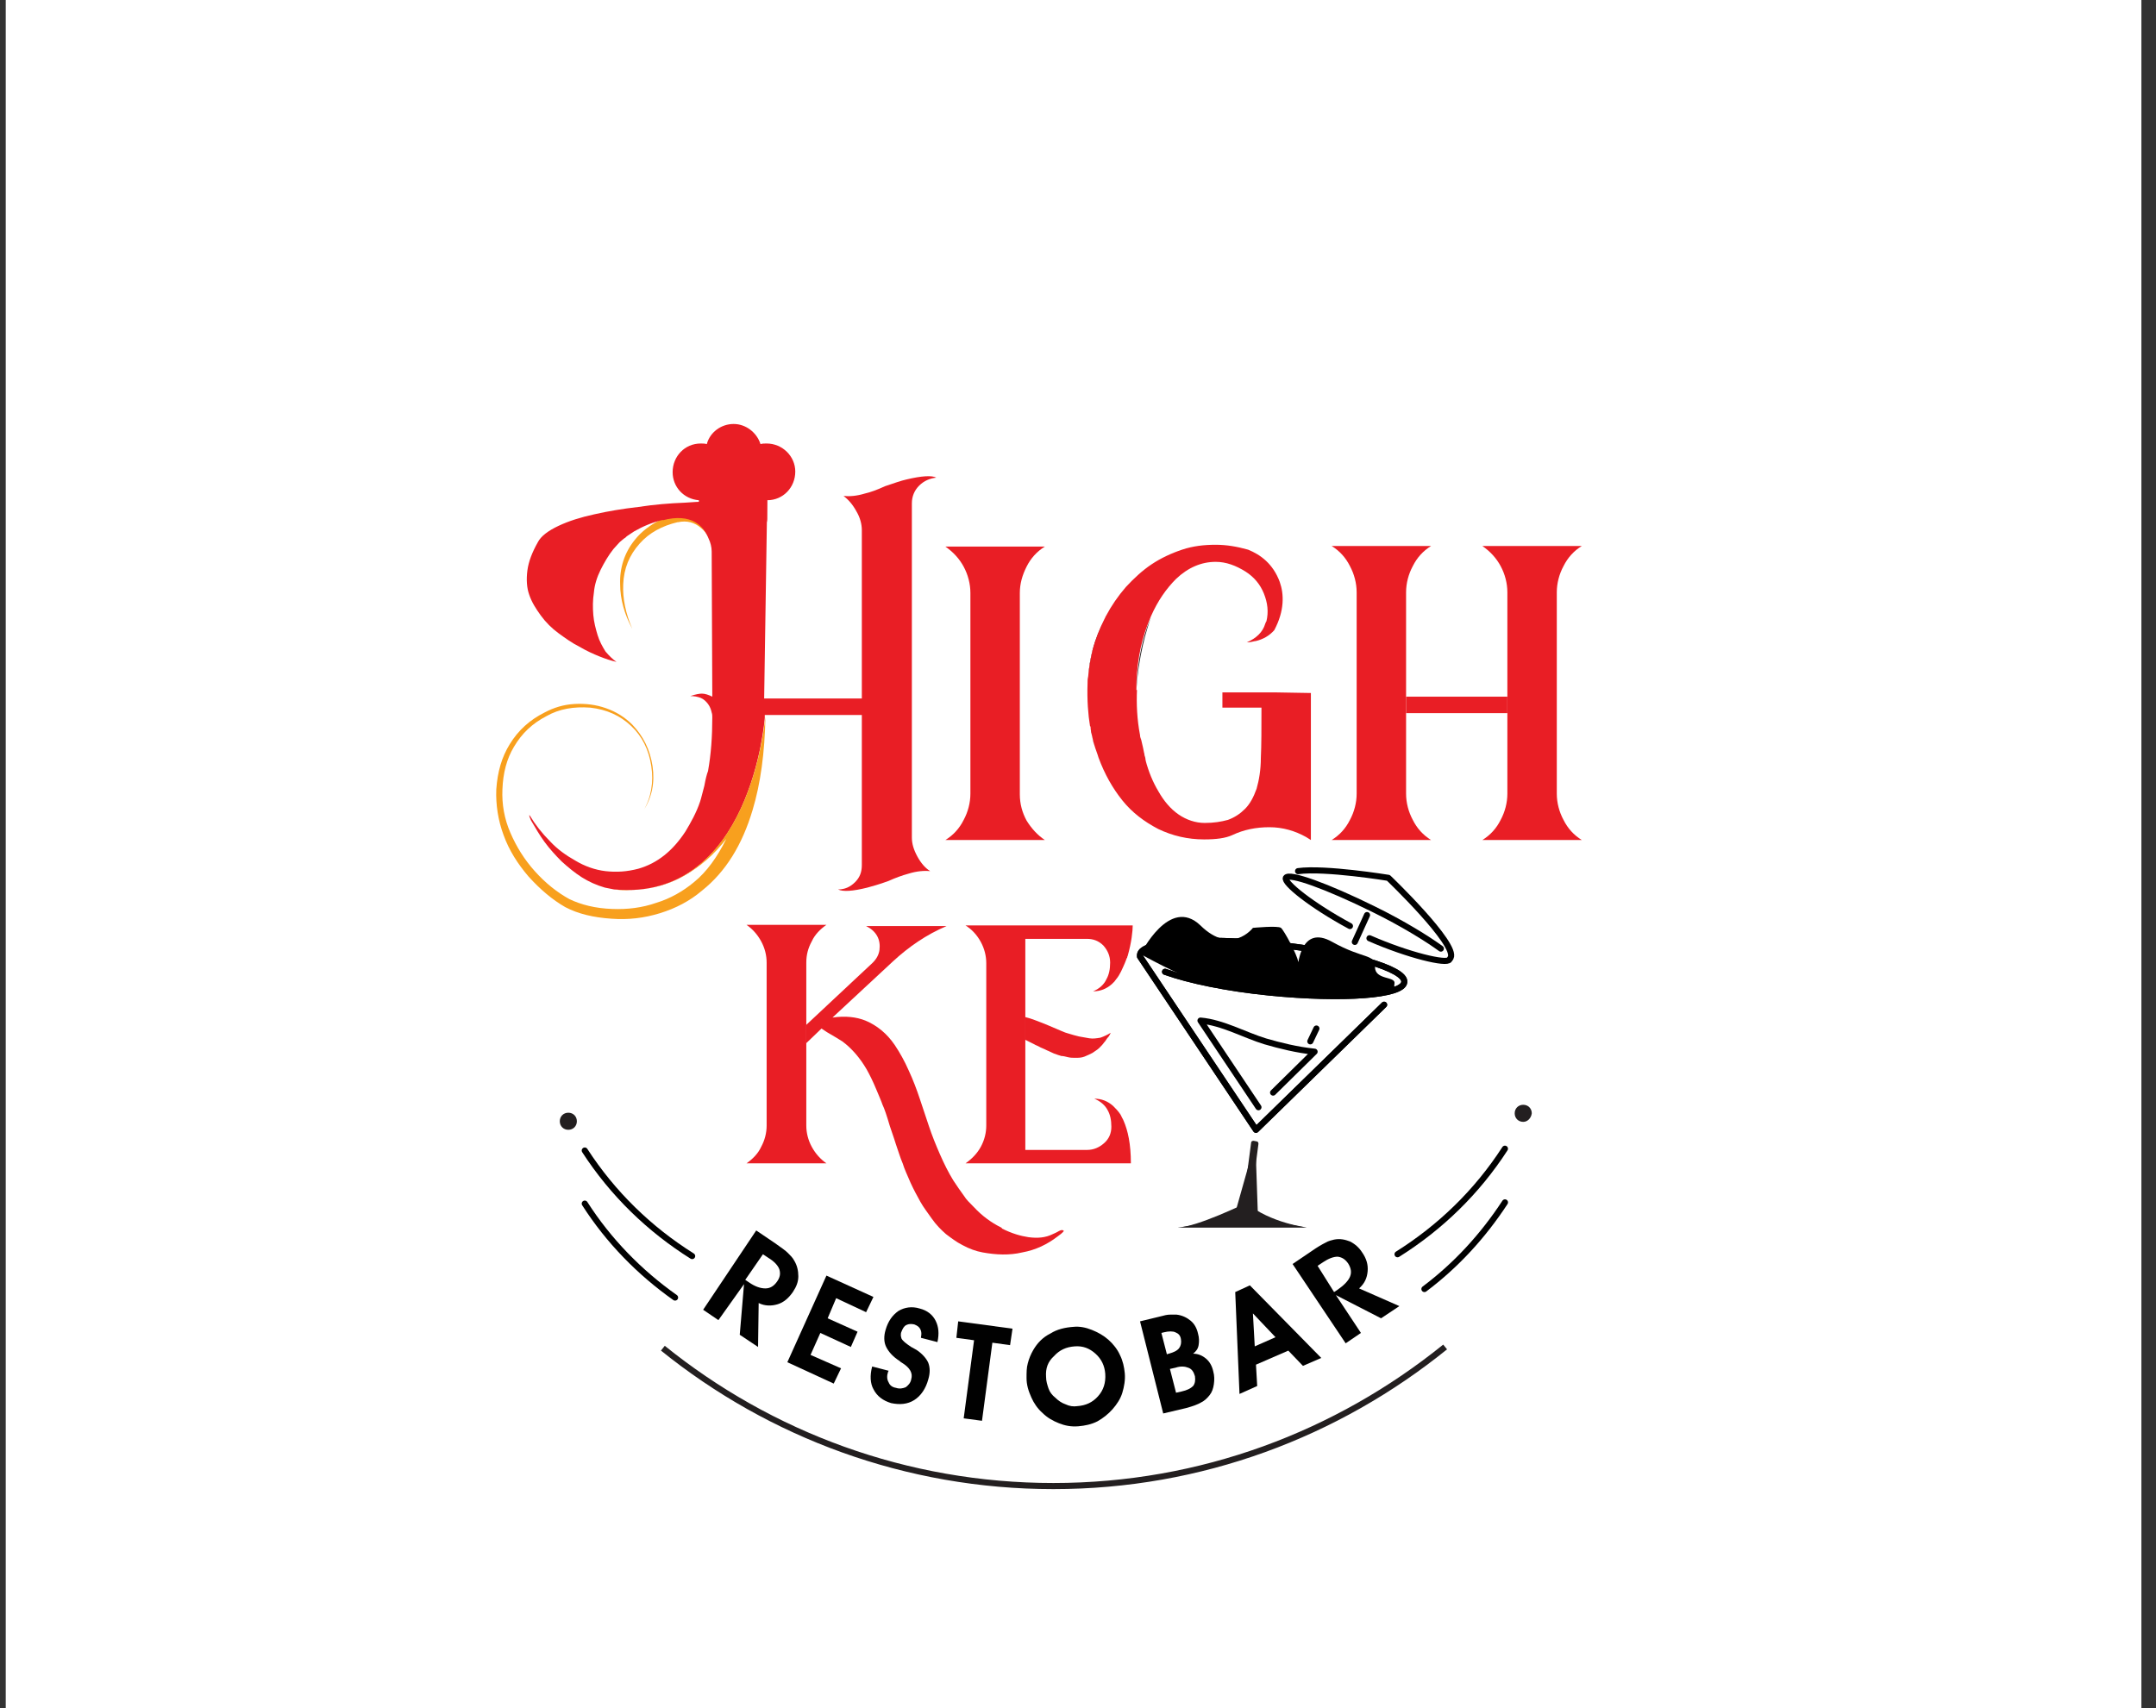<svg width="53" height="42" viewBox="0 0 53 42" fill="none" xmlns="http://www.w3.org/2000/svg">
<rect x="0" y="0" width="53" height="42" fill="#333333" stroke="none"/>
<g clip-path="url(#clip0_298_7487)">
<rect width="52.5" height="42" transform="translate(0.141)" fill="white"/>
<mask id="mask0_298_7487" style="mask-type:luminance" maskUnits="userSpaceOnUse" x="-20" y="0" width="90" height="127">
<path d="M69.936 0H-19.359V126.285H69.936V0Z" fill="white"/>
</mask>
<g mask="url(#mask0_298_7487)">
<path d="M25.685 20.655H23.24C23.435 20.535 23.585 20.37 23.69 20.16C23.795 19.965 23.855 19.74 23.855 19.515V16.98V15.75V14.58C23.855 14.355 23.795 14.13 23.69 13.935C23.585 13.74 23.435 13.575 23.24 13.44H25.685C25.49 13.56 25.34 13.725 25.235 13.935C25.13 14.145 25.07 14.355 25.07 14.58V19.53C25.07 19.77 25.13 19.98 25.235 20.175C25.355 20.37 25.505 20.535 25.685 20.655Z" fill="#E91E25"/>
</g>
<mask id="mask1_298_7487" style="mask-type:luminance" maskUnits="userSpaceOnUse" x="-20" y="0" width="90" height="127">
<path d="M69.936 0H-19.359V126.285H69.936V0Z" fill="white"/>
</mask>
<g mask="url(#mask1_298_7487)">
<path d="M22.596 11.94C22.476 12.06 22.416 12.21 22.416 12.375V15.78V17.565V18.93V20.595C22.416 20.745 22.461 20.895 22.551 21.06C22.641 21.225 22.746 21.345 22.866 21.42C22.716 21.405 22.536 21.42 22.341 21.48C22.176 21.525 22.011 21.585 21.846 21.66C21.606 21.75 21.426 21.795 21.321 21.825C20.961 21.915 20.721 21.93 20.601 21.87C20.766 21.87 20.901 21.81 21.021 21.69C21.141 21.57 21.186 21.435 21.186 21.27V20.085V18.21V17.655V15.72V13.035C21.186 12.885 21.141 12.72 21.051 12.57C20.961 12.405 20.856 12.285 20.736 12.195C20.886 12.21 21.066 12.195 21.261 12.135C21.396 12.105 21.561 12.045 21.756 11.955C21.981 11.88 22.146 11.82 22.281 11.79C22.656 11.7 22.911 11.685 23.016 11.745C22.866 11.76 22.716 11.82 22.596 11.94Z" fill="#E91E25"/>
</g>
<mask id="mask2_298_7487" style="mask-type:luminance" maskUnits="userSpaceOnUse" x="-20" y="0" width="90" height="127">
<path d="M69.936 0H-19.359V126.285H69.936V0Z" fill="white"/>
</mask>
<g mask="url(#mask2_298_7487)">
<path d="M35.18 20.655H32.735C32.93 20.535 33.08 20.37 33.185 20.16C33.29 19.965 33.35 19.74 33.35 19.515V17.07V14.565C33.35 14.34 33.29 14.115 33.185 13.92C33.08 13.71 32.93 13.545 32.735 13.425H35.18C34.985 13.545 34.835 13.71 34.73 13.92C34.625 14.115 34.565 14.34 34.565 14.565V19.515C34.565 19.74 34.625 19.965 34.73 20.16C34.835 20.37 34.985 20.535 35.18 20.655Z" fill="#E91E25"/>
</g>
<mask id="mask3_298_7487" style="mask-type:luminance" maskUnits="userSpaceOnUse" x="-20" y="0" width="90" height="127">
<path d="M69.936 0H-19.359V126.285H69.936V0Z" fill="white"/>
</mask>
<g mask="url(#mask3_298_7487)">
<path d="M38.885 20.655H36.44C36.635 20.535 36.785 20.37 36.89 20.16C36.995 19.965 37.055 19.74 37.055 19.515V14.565C37.055 14.34 36.995 14.115 36.89 13.92C36.785 13.725 36.635 13.56 36.44 13.425H38.885C38.69 13.545 38.54 13.71 38.435 13.92C38.33 14.115 38.27 14.34 38.27 14.565V17.07V19.515C38.27 19.74 38.33 19.965 38.435 20.16C38.54 20.37 38.69 20.535 38.885 20.655Z" fill="#E91E25"/>
</g>
<mask id="mask4_298_7487" style="mask-type:luminance" maskUnits="userSpaceOnUse" x="-20" y="0" width="90" height="127">
<path d="M69.936 0H-19.359V126.285H69.936V0Z" fill="white"/>
</mask>
<g mask="url(#mask4_298_7487)">
<path d="M37.055 17.13H34.565V17.535H37.055V17.13Z" fill="#E91E25"/>
</g>
<mask id="mask5_298_7487" style="mask-type:luminance" maskUnits="userSpaceOnUse" x="-20" y="0" width="90" height="127">
<path d="M69.936 0H-19.359V126.285H69.936V0Z" fill="white"/>
</mask>
<g mask="url(#mask5_298_7487)">
<path d="M28.04 18.225C28.055 18.285 28.07 18.36 28.085 18.42C28.07 18.36 28.055 18.3 28.04 18.225Z" fill="#231F20"/>
</g>
<mask id="mask6_298_7487" style="mask-type:luminance" maskUnits="userSpaceOnUse" x="-20" y="0" width="90" height="127">
<path d="M69.936 0H-19.359V126.285H69.936V0Z" fill="white"/>
</mask>
<g mask="url(#mask6_298_7487)">
<path d="M26.84 18.03C26.84 18 26.825 17.955 26.825 17.91C26.825 17.955 26.825 18 26.84 18.03Z" fill="#231F20"/>
</g>
<mask id="mask7_298_7487" style="mask-type:luminance" maskUnits="userSpaceOnUse" x="-20" y="0" width="90" height="127">
<path d="M69.936 0H-19.359V126.285H69.936V0Z" fill="white"/>
</mask>
<g mask="url(#mask7_298_7487)">
<path d="M26.75 16.815C26.75 16.77 26.75 16.725 26.765 16.665C26.75 16.71 26.75 16.755 26.75 16.815Z" fill="#231F20"/>
</g>
<mask id="mask8_298_7487" style="mask-type:luminance" maskUnits="userSpaceOnUse" x="-20" y="0" width="90" height="127">
<path d="M69.936 0H-19.359V126.285H69.936V0Z" fill="white"/>
</mask>
<g mask="url(#mask8_298_7487)">
<path d="M26.901 18.33C26.871 18.24 26.856 18.135 26.841 18.045C26.871 18.225 26.901 18.33 26.901 18.33Z" fill="#231F20"/>
</g>
<mask id="mask9_298_7487" style="mask-type:luminance" maskUnits="userSpaceOnUse" x="-20" y="0" width="90" height="127">
<path d="M69.936 0H-19.359V126.285H69.936V0Z" fill="white"/>
</mask>
<g mask="url(#mask9_298_7487)">
<path d="M27.935 16.995C27.95 16.995 27.95 16.995 27.935 16.995C27.98 16.14 28.19 15.465 28.295 15.18C28.265 15.255 28.235 15.33 28.205 15.405C28.04 15.885 27.95 16.425 27.935 16.995Z" fill="#231F20"/>
</g>
<mask id="mask10_298_7487" style="mask-type:luminance" maskUnits="userSpaceOnUse" x="-20" y="0" width="90" height="127">
<path d="M69.936 0H-19.359V126.285H69.936V0Z" fill="white"/>
</mask>
<g mask="url(#mask10_298_7487)">
<path d="M27.155 15.24C26.9 15.705 26.78 16.2 26.75 16.665C26.765 16.455 26.81 16.23 26.855 16.02C26.945 15.75 27.035 15.48 27.155 15.24Z" fill="#231F20"/>
</g>
<mask id="mask11_298_7487" style="mask-type:luminance" maskUnits="userSpaceOnUse" x="-20" y="0" width="90" height="127">
<path d="M69.936 0H-19.359V126.285H69.936V0Z" fill="white"/>
</mask>
<g mask="url(#mask11_298_7487)">
<path d="M28.16 18.72C28.145 18.615 28.115 18.525 28.085 18.42C28.1 18.495 28.115 18.57 28.13 18.645C28.145 18.675 28.145 18.69 28.16 18.72Z" fill="#231F20"/>
</g>
<mask id="mask12_298_7487" style="mask-type:luminance" maskUnits="userSpaceOnUse" x="-20" y="0" width="90" height="127">
<path d="M69.936 0H-19.359V126.285H69.936V0Z" fill="white"/>
</mask>
<g mask="url(#mask12_298_7487)">
<path d="M20.316 28.605H18.351C18.501 28.5 18.636 28.365 18.711 28.2C18.801 28.035 18.846 27.855 18.846 27.675V23.67C18.846 23.49 18.801 23.31 18.711 23.145C18.621 22.98 18.501 22.845 18.351 22.74H20.316C20.166 22.845 20.031 22.98 19.956 23.145C19.866 23.31 19.821 23.475 19.821 23.67V27.675C19.821 27.855 19.866 28.035 19.956 28.2C20.046 28.365 20.166 28.5 20.316 28.605Z" fill="#E91E25"/>
</g>
<mask id="mask13_298_7487" style="mask-type:luminance" maskUnits="userSpaceOnUse" x="-20" y="0" width="90" height="127">
<path d="M69.936 0H-19.359V126.285H69.936V0Z" fill="white"/>
</mask>
<g mask="url(#mask13_298_7487)">
<path d="M27.305 25.395L27.29 25.425C27.275 25.455 27.26 25.485 27.23 25.515C27.2 25.545 27.185 25.59 27.14 25.635C27.11 25.68 27.065 25.725 27.02 25.77C26.975 25.815 26.915 25.845 26.855 25.89C26.795 25.92 26.735 25.95 26.66 25.98C26.585 26.01 26.51 26.01 26.435 26.01C26.375 26.01 26.315 26.01 26.255 25.995C26.195 25.98 26.135 25.965 26.09 25.965C26.045 25.95 25.985 25.935 25.91 25.905C25.835 25.875 25.79 25.845 25.745 25.83C25.715 25.815 25.655 25.785 25.58 25.755C25.505 25.71 25.445 25.695 25.43 25.68C25.4 25.665 25.37 25.65 25.31 25.62C25.25 25.59 25.22 25.575 25.19 25.56V25.005C25.325 25.035 25.52 25.11 25.775 25.215C26.03 25.32 26.18 25.395 26.255 25.41C26.36 25.44 26.45 25.47 26.525 25.485C26.6 25.5 26.69 25.515 26.78 25.53C26.87 25.545 26.96 25.53 27.05 25.515C27.14 25.485 27.23 25.44 27.305 25.395Z" fill="#E91E25"/>
</g>
<mask id="mask14_298_7487" style="mask-type:luminance" maskUnits="userSpaceOnUse" x="-20" y="0" width="90" height="127">
<path d="M69.936 0H-19.359V126.285H69.936V0Z" fill="white"/>
</mask>
<g mask="url(#mask14_298_7487)">
<path d="M26.015 30.39C25.745 30.6 25.46 30.735 25.13 30.795C24.815 30.87 24.485 30.855 24.155 30.795C23.99 30.765 23.825 30.705 23.66 30.615C23.51 30.54 23.375 30.435 23.255 30.345C23.135 30.24 23.015 30.12 22.91 29.97C22.805 29.82 22.7 29.685 22.625 29.55C22.55 29.415 22.46 29.25 22.385 29.085C22.31 28.905 22.235 28.755 22.19 28.605C22.13 28.47 22.085 28.305 22.025 28.14C22.01 28.095 21.965 27.945 21.875 27.69C21.8 27.435 21.74 27.255 21.695 27.165C21.665 27.075 21.605 26.94 21.53 26.76C21.455 26.58 21.38 26.43 21.305 26.295C21.14 26.01 20.93 25.77 20.705 25.605C20.615 25.545 20.48 25.47 20.33 25.38C20.315 25.365 20.3 25.365 20.285 25.35C20.27 25.335 20.255 25.335 20.24 25.32C20.225 25.305 20.21 25.305 20.195 25.29L19.82 25.65V25.2L21.455 23.67C21.545 23.58 21.605 23.475 21.62 23.355C21.635 23.235 21.62 23.115 21.56 23.01C21.5 22.905 21.41 22.83 21.29 22.77H23.27C22.775 22.98 22.34 23.28 21.95 23.64L20.465 25.02C20.78 24.975 21.05 25.005 21.275 25.095C21.56 25.215 21.8 25.41 21.995 25.695C22.115 25.875 22.235 26.085 22.34 26.325C22.445 26.55 22.535 26.79 22.61 27.015C22.685 27.24 22.76 27.465 22.835 27.69C22.91 27.915 23 28.14 23.105 28.38C23.21 28.62 23.315 28.83 23.435 29.025C23.525 29.16 23.615 29.295 23.705 29.415C23.75 29.49 23.825 29.565 23.93 29.67C23.93 29.67 23.93 29.67 23.945 29.685C24.14 29.895 24.365 30.06 24.605 30.18C24.605 30.18 24.62 30.18 24.62 30.195C24.635 30.195 24.635 30.21 24.635 30.21C24.875 30.33 25.085 30.39 25.28 30.42C25.505 30.45 25.7 30.435 25.88 30.345C25.985 30.3 26.03 30.27 26.03 30.27C26.09 30.24 26.12 30.24 26.135 30.255C26.18 30.255 26.12 30.315 26.015 30.39Z" fill="#E91E25"/>
</g>
<mask id="mask15_298_7487" style="mask-type:luminance" maskUnits="userSpaceOnUse" x="-20" y="0" width="90" height="127">
<path d="M69.936 0H-19.359V126.285H69.936V0Z" fill="white"/>
</mask>
<g mask="url(#mask15_298_7487)">
<path d="M27.62 27.555C27.725 27.795 27.8 28.125 27.8 28.605H27.215H23.735C23.885 28.5 24.02 28.365 24.11 28.2C24.2 28.035 24.245 27.855 24.245 27.675V23.685C24.245 23.505 24.2 23.325 24.11 23.16C24.02 22.995 23.9 22.86 23.735 22.755H27.545H27.845C27.845 22.89 27.815 23.175 27.725 23.49C27.725 23.505 27.71 23.52 27.71 23.535C27.71 23.55 27.71 23.55 27.695 23.565C27.695 23.58 27.68 23.595 27.68 23.61C27.665 23.64 27.665 23.655 27.65 23.685C27.59 23.82 27.53 23.97 27.44 24.075C27.425 24.09 27.41 24.12 27.395 24.135C27.38 24.15 27.35 24.18 27.335 24.195C27.2 24.315 27.05 24.375 26.87 24.375C27.02 24.315 27.14 24.21 27.2 24.075C27.26 23.97 27.29 23.835 27.29 23.67C27.29 23.505 27.23 23.37 27.125 23.25C27.005 23.13 26.87 23.085 26.72 23.085H25.205V28.275H26.72C26.885 28.275 27.02 28.215 27.14 28.11C27.26 28.005 27.32 27.87 27.32 27.705C27.32 27.54 27.29 27.405 27.23 27.3C27.17 27.18 27.05 27.075 26.9 27.015C27.08 27.015 27.23 27.075 27.365 27.195C27.425 27.255 27.485 27.315 27.545 27.405C27.56 27.435 27.575 27.465 27.59 27.495C27.605 27.525 27.62 27.54 27.62 27.57C27.605 27.54 27.62 27.555 27.62 27.555Z" fill="#E91E25"/>
</g>
<mask id="mask16_298_7487" style="mask-type:luminance" maskUnits="userSpaceOnUse" x="-20" y="0" width="90" height="127">
<path d="M69.936 0H-19.359V126.285H69.936V0Z" fill="white"/>
</mask>
<g mask="url(#mask16_298_7487)">
<path d="M32.225 17.04V20.655L32.105 20.58C31.835 20.43 31.535 20.34 31.205 20.34C30.875 20.34 30.575 20.4 30.29 20.535C30.125 20.61 29.9 20.64 29.6 20.64C29.195 20.64 28.82 20.55 28.475 20.385C28.13 20.205 27.83 19.98 27.59 19.68C27.35 19.38 27.155 19.035 27.005 18.63C26.975 18.525 26.93 18.42 26.9 18.315C26.87 18.225 26.855 18.12 26.825 18.015C26.825 17.985 26.81 17.94 26.81 17.895C26.81 17.88 26.81 17.865 26.795 17.85C26.75 17.58 26.72 17.22 26.735 16.8V16.785C26.735 16.74 26.735 16.695 26.75 16.635C26.765 16.425 26.81 16.2 26.855 15.99C26.93 15.705 27.035 15.45 27.155 15.21C27.17 15.195 27.17 15.165 27.185 15.15C27.32 14.895 27.485 14.655 27.68 14.43C27.875 14.22 28.085 14.025 28.31 13.875C28.535 13.725 28.79 13.605 29.06 13.515C29.33 13.425 29.6 13.395 29.885 13.395C30.155 13.395 30.41 13.44 30.68 13.515C30.98 13.635 31.295 13.86 31.46 14.31C31.565 14.61 31.58 15.015 31.325 15.495C31.205 15.63 31.055 15.72 30.86 15.765C30.86 15.765 30.86 15.765 30.845 15.765C30.785 15.78 30.725 15.795 30.65 15.795C30.89 15.69 31.04 15.54 31.1 15.345C31.1 15.345 31.1 15.33 31.115 15.315C31.115 15.3 31.115 15.285 31.13 15.285C31.19 15.045 31.16 14.82 31.07 14.595C30.98 14.37 30.83 14.19 30.62 14.055C30.38 13.905 30.14 13.815 29.885 13.815C29.54 13.815 29.21 13.95 28.91 14.235C28.67 14.475 28.46 14.775 28.295 15.15C28.265 15.225 28.235 15.3 28.205 15.375C28.025 15.855 27.935 16.38 27.935 16.965C27.935 16.965 27.935 16.965 27.95 16.965C27.935 17.31 27.95 17.685 28.025 18.075C28.025 18.12 28.04 18.15 28.055 18.195C28.07 18.255 28.085 18.33 28.1 18.39C28.115 18.465 28.13 18.54 28.145 18.615C28.16 18.645 28.16 18.66 28.16 18.69C28.235 18.975 28.34 19.23 28.475 19.455C28.61 19.695 28.775 19.89 28.97 20.025C29.165 20.16 29.39 20.235 29.615 20.235C29.84 20.235 30.02 20.205 30.185 20.16C30.35 20.1 30.485 20.01 30.605 19.89C30.725 19.77 30.815 19.605 30.89 19.395C30.95 19.185 30.995 18.93 30.995 18.63C31.01 18.33 31.01 17.91 31.01 17.4H30.05V17.025H31.355L32.225 17.04Z" fill="#E91E25"/>
</g>
<mask id="mask17_298_7487" style="mask-type:luminance" maskUnits="userSpaceOnUse" x="-20" y="0" width="90" height="127">
<path d="M69.936 0H-19.359V126.285H69.936V0Z" fill="white"/>
</mask>
<g mask="url(#mask17_298_7487)">
<path d="M15.335 13.215C15.365 13.2 15.38 13.185 15.41 13.155C15.38 13.185 15.35 13.2 15.335 13.215Z" fill="#FFD138"/>
</g>
<mask id="mask18_298_7487" style="mask-type:luminance" maskUnits="userSpaceOnUse" x="-20" y="0" width="90" height="127">
<path d="M69.936 0H-19.359V126.285H69.936V0Z" fill="white"/>
</mask>
<g mask="url(#mask18_298_7487)">
<path d="M16.265 12.765C15.995 12.9 15.77 13.065 15.605 13.275C15.35 13.59 15.23 13.965 15.245 14.37C15.245 14.73 15.35 15.105 15.545 15.465C15.38 15.09 15.305 14.715 15.32 14.37C15.335 13.98 15.47 13.65 15.725 13.365C15.965 13.095 16.28 12.93 16.655 12.84H16.67C16.88 12.795 17.075 12.84 17.24 12.99C17.315 13.05 17.375 13.125 17.42 13.215C17.285 12.915 17 12.585 16.265 12.765Z" fill="#F8A01E"/>
</g>
<mask id="mask19_298_7487" style="mask-type:luminance" maskUnits="userSpaceOnUse" x="-20" y="0" width="90" height="127">
<path d="M69.936 0H-19.359V126.285H69.936V0Z" fill="white"/>
</mask>
<g mask="url(#mask19_298_7487)">
<path d="M18.8 17.58H21.215V17.175H18.785L18.86 12.3H18.575C18.395 12.3 18.155 12.3 17.84 12.315C17.54 12.33 17.195 12.33 16.835 12.36C16.46 12.375 16.085 12.405 15.695 12.465C15.305 12.51 14.945 12.57 14.615 12.645C14.27 12.72 13.985 12.81 13.73 12.93C13.475 13.05 13.295 13.185 13.22 13.335C13.085 13.575 12.995 13.8 12.965 14.025C12.935 14.25 12.95 14.46 13.01 14.625C13.07 14.805 13.175 14.97 13.295 15.135C13.415 15.3 13.565 15.45 13.73 15.57C13.895 15.69 14.06 15.81 14.24 15.9C14.42 16.005 14.585 16.08 14.735 16.14C14.885 16.2 15.02 16.245 15.155 16.275C15.065 16.215 14.975 16.125 14.885 16.02C14.81 15.9 14.735 15.765 14.69 15.615C14.645 15.465 14.6 15.3 14.585 15.12C14.57 14.94 14.57 14.76 14.6 14.565C14.615 14.385 14.675 14.19 14.765 14.01C14.855 13.83 14.96 13.65 15.08 13.5C15.125 13.455 15.17 13.395 15.215 13.35C15.23 13.335 15.23 13.335 15.245 13.32C15.275 13.29 15.305 13.275 15.335 13.245C15.365 13.23 15.38 13.215 15.41 13.185C15.47 13.14 15.53 13.11 15.59 13.065C15.8 12.945 16.04 12.84 16.31 12.78C16.295 12.78 16.295 12.795 16.28 12.795C17.015 12.6 17.3 12.945 17.42 13.245C17.465 13.335 17.495 13.455 17.495 13.56L17.51 17.13C17.42 17.085 17.33 17.055 17.255 17.055C17.195 17.055 17.105 17.07 16.97 17.115C17.06 17.115 17.15 17.13 17.225 17.16C17.3 17.19 17.36 17.25 17.405 17.31C17.45 17.37 17.48 17.445 17.495 17.52C17.51 17.565 17.51 17.595 17.51 17.64C17.51 18.105 17.48 18.54 17.405 18.96C17.375 19.035 17.345 19.155 17.315 19.32C17.27 19.485 17.24 19.62 17.21 19.71C17.12 19.98 16.985 20.22 16.85 20.445C16.535 20.925 16.16 21.225 15.695 21.36C15.41 21.435 15.155 21.45 14.885 21.42C14.63 21.39 14.375 21.3 14.15 21.165C13.91 21.03 13.7 20.88 13.52 20.685C13.325 20.49 13.16 20.28 13.025 20.055C13.01 20.04 13.01 20.04 13.01 20.04C13.01 20.07 13.025 20.115 13.055 20.175C13.16 20.355 13.265 20.535 13.385 20.7C13.505 20.865 13.655 21.03 13.805 21.18C13.97 21.33 14.135 21.465 14.3 21.57C14.465 21.675 14.66 21.765 14.87 21.825C14.945 21.84 15.02 21.855 15.095 21.87C18.47 22.185 18.8 17.655 18.8 17.655C18.8 17.655 18.8 17.64 18.8 17.625C18.8 17.595 18.8 17.595 18.8 17.58Z" fill="#E91E25"/>
</g>
<mask id="mask20_298_7487" style="mask-type:luminance" maskUnits="userSpaceOnUse" x="-20" y="0" width="90" height="127">
<path d="M69.936 0H-19.359V126.285H69.936V0Z" fill="white"/>
</mask>
<g mask="url(#mask20_298_7487)">
<path d="M15.095 21.87C15.23 21.885 15.366 21.9 15.501 21.885C15.966 21.87 16.401 21.765 16.805 21.54C17.21 21.315 17.555 21.015 17.855 20.625C17.631 21.075 17.375 21.435 17.061 21.69C16.791 21.915 16.476 22.095 16.131 22.2C15.786 22.32 15.425 22.365 15.05 22.35C14.63 22.335 14.286 22.245 14.001 22.11C13.7 21.945 13.415 21.72 13.146 21.42C12.89 21.135 12.695 20.82 12.546 20.475C12.396 20.13 12.335 19.77 12.351 19.41C12.366 19.005 12.456 18.66 12.636 18.36C12.831 18.03 13.085 17.79 13.431 17.61C13.745 17.43 14.105 17.37 14.511 17.4C14.915 17.445 15.245 17.595 15.515 17.85C15.786 18.105 15.95 18.435 16.011 18.84C16.07 19.23 16.011 19.605 15.816 19.935C16.026 19.605 16.101 19.245 16.041 18.84C15.98 18.435 15.816 18.105 15.546 17.82C15.366 17.64 15.155 17.505 14.9 17.415C14.646 17.325 14.39 17.295 14.12 17.31C13.851 17.325 13.611 17.4 13.386 17.52C13.025 17.7 12.741 17.955 12.53 18.3C12.335 18.615 12.23 18.975 12.2 19.41C12.185 19.785 12.245 20.175 12.38 20.535C12.515 20.91 12.726 21.24 12.995 21.555C13.28 21.87 13.581 22.125 13.896 22.305C14.21 22.47 14.585 22.56 15.036 22.59C15.441 22.62 15.831 22.575 16.221 22.455C16.61 22.335 16.956 22.155 17.256 21.9C17.84 21.435 18.245 20.775 18.5 19.92C18.695 19.275 18.8 18.51 18.816 17.625C18.8 17.655 18.471 22.17 15.095 21.87Z" fill="#F8A01E"/>
</g>
<mask id="mask21_298_7487" style="mask-type:luminance" maskUnits="userSpaceOnUse" x="-20" y="0" width="90" height="127">
<path d="M69.936 0H-19.359V126.285H69.936V0Z" fill="white"/>
</mask>
<g mask="url(#mask21_298_7487)">
<path d="M30.065 24.09C30.14 23.805 30.41 23.625 30.71 23.655C30.98 23.685 31.19 23.88 31.235 24.135" stroke="black" stroke-width="0.15" stroke-miterlimit="10" stroke-linecap="round" stroke-linejoin="round"/>
</g>
<mask id="mask22_298_7487" style="mask-type:luminance" maskUnits="userSpaceOnUse" x="-20" y="0" width="90" height="127">
<path d="M69.936 0H-19.359V126.285H69.936V0Z" fill="white"/>
</mask>
<g mask="url(#mask22_298_7487)">
<path d="M33.305 23.16L33.605 22.5" stroke="black" stroke-width="0.15" stroke-miterlimit="10" stroke-linecap="round" stroke-linejoin="round"/>
</g>
<mask id="mask23_298_7487" style="mask-type:luminance" maskUnits="userSpaceOnUse" x="-20" y="0" width="90" height="127">
<path d="M69.936 0H-19.359V126.285H69.936V0Z" fill="white"/>
</mask>
<g mask="url(#mask23_298_7487)">
<path d="M33.185 22.77C32.24 22.26 31.55 21.705 31.61 21.585C31.685 21.45 32.63 21.795 33.755 22.35C34.49 22.71 35.09 23.085 35.42 23.325" stroke="black" stroke-width="0.15" stroke-miterlimit="10" stroke-linecap="round" stroke-linejoin="round"/>
</g>
<mask id="mask24_298_7487" style="mask-type:luminance" maskUnits="userSpaceOnUse" x="-20" y="0" width="90" height="127">
<path d="M69.936 0H-19.359V126.285H69.936V0Z" fill="white"/>
</mask>
<g mask="url(#mask24_298_7487)">
<path d="M31.91 21.42C32.57 21.33 34.13 21.585 34.13 21.585C34.13 21.585 35.84 23.22 35.66 23.55L35.63 23.595C35.57 23.715 34.625 23.49 33.665 23.07" stroke="black" stroke-width="0.15" stroke-miterlimit="10" stroke-linecap="round" stroke-linejoin="round"/>
</g>
<mask id="mask25_298_7487" style="mask-type:luminance" maskUnits="userSpaceOnUse" x="-20" y="0" width="90" height="127">
<path d="M69.936 0H-19.359V126.285H69.936V0Z" fill="white"/>
</mask>
<g mask="url(#mask25_298_7487)">
<path d="M34.025 24.705L30.875 27.78L28.025 23.52V23.475C28.055 23.145 29.54 23.04 31.34 23.22C33.14 23.415 34.565 23.82 34.52 24.15C34.49 24.48 33.005 24.585 31.205 24.405C30.155 24.3 29.225 24.105 28.64 23.895" stroke="black" stroke-width="0.15" stroke-miterlimit="10" stroke-linecap="round" stroke-linejoin="round"/>
</g>
<mask id="mask26_298_7487" style="mask-type:luminance" maskUnits="userSpaceOnUse" x="-20" y="0" width="90" height="127">
<path d="M69.936 0H-19.359V126.285H69.936V0Z" fill="white"/>
</mask>
<g mask="url(#mask26_298_7487)">
<path d="M34.025 24.705L30.875 27.78L28.025 23.52V23.475C28.055 23.145 29.54 23.04 31.34 23.22C33.14 23.415 34.565 23.82 34.52 24.15C34.49 24.48 33.005 24.585 31.205 24.405C30.155 24.3 29.225 24.105 28.64 23.895" stroke="black" stroke-width="0.15" stroke-miterlimit="10" stroke-linecap="round" stroke-linejoin="round"/>
</g>
<mask id="mask27_298_7487" style="mask-type:luminance" maskUnits="userSpaceOnUse" x="-20" y="0" width="90" height="127">
<path d="M69.936 0H-19.359V126.285H69.936V0Z" fill="white"/>
</mask>
<g mask="url(#mask27_298_7487)">
<path d="M31.296 26.865L32.316 25.86C31.881 25.815 31.461 25.71 31.101 25.605C30.606 25.455 30.051 25.14 29.511 25.095L30.936 27.225" stroke="black" stroke-width="0.15" stroke-miterlimit="10" stroke-linecap="round" stroke-linejoin="round"/>
</g>
<mask id="mask28_298_7487" style="mask-type:luminance" maskUnits="userSpaceOnUse" x="-20" y="0" width="90" height="127">
<path d="M69.936 0H-19.359V126.285H69.936V0Z" fill="white"/>
</mask>
<g mask="url(#mask28_298_7487)">
<path d="M32.855 24.18L33.02 23.865" stroke="black" stroke-width="0.15" stroke-miterlimit="10" stroke-linecap="round" stroke-linejoin="round"/>
</g>
<mask id="mask29_298_7487" style="mask-type:luminance" maskUnits="userSpaceOnUse" x="-20" y="0" width="90" height="127">
<path d="M69.936 0H-19.359V126.285H69.936V0Z" fill="white"/>
</mask>
<g mask="url(#mask29_298_7487)">
<path d="M32.211 25.605L32.361 25.29" stroke="black" stroke-width="0.15" stroke-miterlimit="10" stroke-linecap="round" stroke-linejoin="round"/>
</g>
<mask id="mask30_298_7487" style="mask-type:luminance" maskUnits="userSpaceOnUse" x="-20" y="0" width="90" height="127">
<path d="M69.936 0H-19.359V126.285H69.936V0Z" fill="white"/>
</mask>
<g mask="url(#mask30_298_7487)">
<path d="M30.666 29.775L30.591 29.76C30.561 29.76 30.546 29.73 30.546 29.7L30.756 28.095C30.756 28.065 30.786 28.05 30.816 28.05L30.891 28.065C30.921 28.065 30.936 28.095 30.936 28.125L30.726 29.73C30.726 29.76 30.696 29.79 30.666 29.775Z" fill="#231F20"/>
</g>
<mask id="mask31_298_7487" style="mask-type:luminance" maskUnits="userSpaceOnUse" x="-20" y="0" width="90" height="127">
<path d="M69.936 0H-19.359V126.285H69.936V0Z" fill="white"/>
</mask>
<g mask="url(#mask31_298_7487)">
<path d="M32.12 30.18C32.12 30.18 31.01 30.06 30.635 29.58C30.635 29.58 29.78 30.12 28.955 30.18H32.12Z" fill="#231F20"/>
</g>
<mask id="mask32_298_7487" style="mask-type:luminance" maskUnits="userSpaceOnUse" x="-20" y="0" width="90" height="127">
<path d="M69.936 0H-19.359V126.285H69.936V0Z" fill="white"/>
</mask>
<g mask="url(#mask32_298_7487)">
<path d="M14.375 28.29C15.065 29.355 15.965 30.225 17.015 30.885" stroke="black" stroke-width="0.15" stroke-miterlimit="10" stroke-linecap="round" stroke-linejoin="round"/>
</g>
<mask id="mask33_298_7487" style="mask-type:luminance" maskUnits="userSpaceOnUse" x="-20" y="0" width="90" height="127">
<path d="M69.936 0H-19.359V126.285H69.936V0Z" fill="white"/>
</mask>
<g mask="url(#mask33_298_7487)">
<path d="M36.995 28.245C36.306 29.31 35.406 30.18 34.355 30.84" stroke="black" stroke-width="0.15" stroke-miterlimit="10" stroke-linecap="round" stroke-linejoin="round"/>
</g>
<mask id="mask34_298_7487" style="mask-type:luminance" maskUnits="userSpaceOnUse" x="-20" y="0" width="90" height="127">
<path d="M69.936 0H-19.359V126.285H69.936V0Z" fill="white"/>
</mask>
<g mask="url(#mask34_298_7487)">
<path d="M14.375 29.595C14.96 30.51 15.725 31.29 16.595 31.905" stroke="black" stroke-width="0.15" stroke-miterlimit="10" stroke-linecap="round" stroke-linejoin="round"/>
</g>
<mask id="mask35_298_7487" style="mask-type:luminance" maskUnits="userSpaceOnUse" x="-20" y="0" width="90" height="127">
<path d="M69.936 0H-19.359V126.285H69.936V0Z" fill="white"/>
</mask>
<g mask="url(#mask35_298_7487)">
<path d="M36.996 29.565C36.456 30.39 35.796 31.11 35.016 31.695" stroke="black" stroke-width="0.15" stroke-miterlimit="10" stroke-linecap="round" stroke-linejoin="round"/>
</g>
<mask id="mask36_298_7487" style="mask-type:luminance" maskUnits="userSpaceOnUse" x="-20" y="0" width="90" height="127">
<path d="M69.936 0H-19.359V126.285H69.936V0Z" fill="white"/>
</mask>
<g mask="url(#mask36_298_7487)">
<path d="M37.445 27.585C37.325 27.585 37.235 27.495 37.235 27.375C37.235 27.255 37.325 27.165 37.445 27.165C37.565 27.165 37.655 27.255 37.655 27.375C37.64 27.495 37.55 27.585 37.445 27.585Z" fill="#231F20"/>
</g>
<mask id="mask37_298_7487" style="mask-type:luminance" maskUnits="userSpaceOnUse" x="-20" y="0" width="90" height="127">
<path d="M69.936 0H-19.359V126.285H69.936V0Z" fill="white"/>
</mask>
<g mask="url(#mask37_298_7487)">
<path d="M13.971 27.78C13.851 27.78 13.761 27.69 13.761 27.57C13.761 27.45 13.851 27.36 13.971 27.36C14.091 27.36 14.181 27.45 14.181 27.57C14.181 27.69 14.091 27.78 13.971 27.78Z" fill="#231F20"/>
</g>
<mask id="mask38_298_7487" style="mask-type:luminance" maskUnits="userSpaceOnUse" x="-20" y="0" width="90" height="127">
<path d="M69.936 0H-19.359V126.285H69.936V0Z" fill="white"/>
</mask>
<g mask="url(#mask38_298_7487)">
<path d="M17.66 32.46L17.285 32.205L18.59 30.255L19.055 30.57C19.205 30.675 19.31 30.75 19.37 30.81C19.43 30.87 19.49 30.93 19.52 30.99C19.595 31.11 19.625 31.245 19.625 31.38C19.625 31.515 19.58 31.635 19.49 31.77C19.385 31.92 19.265 32.025 19.115 32.07C18.965 32.115 18.8 32.115 18.65 32.04L18.635 33.12L18.185 32.82L18.29 31.575L17.66 32.46ZM18.32 31.47L18.41 31.53C18.56 31.635 18.695 31.68 18.815 31.68C18.935 31.68 19.025 31.62 19.1 31.515C19.175 31.41 19.19 31.32 19.16 31.215C19.13 31.125 19.04 31.02 18.89 30.93L18.755 30.84L18.32 31.47Z" fill="#010101"/>
</g>
<mask id="mask39_298_7487" style="mask-type:luminance" maskUnits="userSpaceOnUse" x="-20" y="0" width="90" height="127">
<path d="M69.936 0H-19.359V126.285H69.936V0Z" fill="white"/>
</mask>
<g mask="url(#mask39_298_7487)">
<path d="M20.495 34.02L19.355 33.495L20.316 31.365L21.471 31.89L21.291 32.265L20.555 31.92L20.346 32.415L21.081 32.745L20.916 33.12L20.166 32.775L19.925 33.315L20.675 33.645L20.495 34.02Z" fill="#010101"/>
</g>
<mask id="mask40_298_7487" style="mask-type:luminance" maskUnits="userSpaceOnUse" x="-20" y="0" width="90" height="127">
<path d="M69.936 0H-19.359V126.285H69.936V0Z" fill="white"/>
</mask>
<g mask="url(#mask40_298_7487)">
<path d="M21.44 33.6L21.845 33.705L21.83 33.735C21.8 33.825 21.8 33.915 21.845 33.99C21.875 34.065 21.935 34.11 22.025 34.125C22.115 34.155 22.19 34.14 22.265 34.11C22.325 34.065 22.385 34.005 22.4 33.915C22.445 33.765 22.37 33.63 22.175 33.51C22.145 33.495 22.13 33.48 22.115 33.465C21.95 33.36 21.845 33.24 21.785 33.12C21.725 33 21.725 32.85 21.77 32.7C21.83 32.49 21.935 32.34 22.085 32.235C22.235 32.145 22.415 32.115 22.61 32.175C22.79 32.22 22.925 32.325 23 32.475C23.075 32.625 23.09 32.79 23.045 33L22.64 32.895V32.88C22.655 32.805 22.655 32.745 22.625 32.685C22.595 32.625 22.55 32.595 22.475 32.565C22.4 32.55 22.34 32.55 22.28 32.58C22.22 32.61 22.19 32.67 22.16 32.745C22.145 32.775 22.145 32.805 22.145 32.835C22.145 32.865 22.16 32.895 22.16 32.91C22.19 32.97 22.265 33.03 22.4 33.12C22.46 33.15 22.505 33.18 22.535 33.195C22.67 33.285 22.775 33.405 22.82 33.51C22.865 33.63 22.865 33.765 22.82 33.915C22.76 34.14 22.64 34.32 22.475 34.425C22.31 34.53 22.115 34.545 21.905 34.5C21.71 34.44 21.56 34.335 21.47 34.155C21.395 34.02 21.38 33.825 21.44 33.6Z" fill="#010101"/>
</g>
<mask id="mask41_298_7487" style="mask-type:luminance" maskUnits="userSpaceOnUse" x="-20" y="0" width="90" height="127">
<path d="M69.936 0H-19.359V126.285H69.936V0Z" fill="white"/>
</mask>
<g mask="url(#mask41_298_7487)">
<path d="M24.89 32.67L24.83 33.075L24.395 33.015L24.14 34.935L23.69 34.875L23.945 32.955L23.51 32.895L23.555 32.49L24.89 32.67Z" fill="#010101"/>
</g>
<mask id="mask42_298_7487" style="mask-type:luminance" maskUnits="userSpaceOnUse" x="-20" y="0" width="90" height="127">
<path d="M69.936 0H-19.359V126.285H69.936V0Z" fill="white"/>
</mask>
<g mask="url(#mask42_298_7487)">
<path d="M25.235 33.885C25.235 33.75 25.235 33.63 25.265 33.525C25.295 33.405 25.34 33.3 25.4 33.195C25.505 33.015 25.64 32.88 25.82 32.79C25.985 32.685 26.18 32.64 26.39 32.625C26.54 32.61 26.69 32.64 26.84 32.7C26.99 32.76 27.125 32.835 27.245 32.94C27.365 33.045 27.47 33.18 27.53 33.315C27.605 33.465 27.635 33.615 27.65 33.765C27.665 33.93 27.635 34.095 27.59 34.245C27.545 34.395 27.455 34.53 27.35 34.65C27.245 34.77 27.11 34.875 26.975 34.95C26.825 35.025 26.675 35.055 26.51 35.07C26.33 35.085 26.18 35.055 26.03 34.995C25.88 34.935 25.745 34.86 25.625 34.74C25.505 34.635 25.415 34.5 25.355 34.365C25.28 34.2 25.235 34.05 25.235 33.885ZM25.715 33.855C25.715 33.96 25.745 34.05 25.775 34.14C25.805 34.23 25.865 34.305 25.94 34.365C26.015 34.44 26.105 34.5 26.195 34.53C26.285 34.575 26.39 34.59 26.48 34.575C26.69 34.56 26.855 34.485 26.99 34.335C27.125 34.185 27.185 34.005 27.17 33.78C27.155 33.585 27.08 33.42 26.93 33.285C26.78 33.15 26.615 33.09 26.42 33.105C26.21 33.12 26.045 33.195 25.91 33.345C25.76 33.48 25.7 33.645 25.715 33.855Z" fill="#010101"/>
</g>
<mask id="mask43_298_7487" style="mask-type:luminance" maskUnits="userSpaceOnUse" x="-20" y="0" width="90" height="127">
<path d="M69.936 0H-19.359V126.285H69.936V0Z" fill="white"/>
</mask>
<g mask="url(#mask43_298_7487)">
<path d="M28.595 34.755L28.025 32.49L28.52 32.37C28.625 32.34 28.7 32.325 28.76 32.325C28.82 32.325 28.88 32.325 28.925 32.325C29.06 32.34 29.18 32.4 29.27 32.475C29.36 32.55 29.42 32.655 29.45 32.79C29.48 32.895 29.48 32.985 29.465 33.075C29.45 33.165 29.405 33.225 29.33 33.285C29.45 33.285 29.555 33.33 29.645 33.405C29.735 33.48 29.795 33.585 29.825 33.72C29.855 33.825 29.855 33.93 29.84 34.035C29.825 34.14 29.795 34.23 29.735 34.305C29.675 34.38 29.615 34.44 29.525 34.485C29.45 34.53 29.33 34.575 29.165 34.62L28.595 34.755ZM28.685 33.3L28.73 33.285C28.85 33.255 28.94 33.21 28.985 33.15C29.03 33.09 29.045 33.015 29.03 32.925C29.015 32.835 28.97 32.79 28.895 32.76C28.835 32.73 28.73 32.73 28.61 32.76L28.55 32.775L28.685 33.3ZM28.91 34.245L29.045 34.215C29.18 34.185 29.27 34.14 29.33 34.08C29.375 34.02 29.39 33.945 29.375 33.84C29.345 33.735 29.3 33.66 29.21 33.63C29.135 33.6 29.03 33.585 28.895 33.63L28.76 33.66L28.91 34.245Z" fill="#010101"/>
</g>
<mask id="mask44_298_7487" style="mask-type:luminance" maskUnits="userSpaceOnUse" x="-20" y="0" width="90" height="127">
<path d="M69.936 0H-19.359V126.285H69.936V0Z" fill="white"/>
</mask>
<g mask="url(#mask44_298_7487)">
<path d="M30.875 33.555L30.905 34.08L30.47 34.275L30.365 31.77L30.725 31.605L32.48 33.39L32.03 33.585L31.67 33.21L30.875 33.555ZM31.355 32.88L30.8 32.295L30.845 33.105L31.355 32.88Z" fill="#010101"/>
</g>
<mask id="mask45_298_7487" style="mask-type:luminance" maskUnits="userSpaceOnUse" x="-20" y="0" width="90" height="127">
<path d="M69.936 0H-19.359V126.285H69.936V0Z" fill="white"/>
</mask>
<g mask="url(#mask45_298_7487)">
<path d="M33.455 32.775L33.08 33.03L31.775 31.08L32.24 30.765C32.39 30.66 32.495 30.6 32.585 30.555C32.66 30.51 32.735 30.495 32.795 30.48C32.945 30.45 33.065 30.48 33.185 30.525C33.305 30.585 33.41 30.675 33.485 30.795C33.59 30.945 33.635 31.095 33.62 31.26C33.605 31.425 33.545 31.56 33.41 31.68L34.4 32.115L33.95 32.415L32.84 31.845L33.455 32.775ZM32.795 31.77L32.885 31.71C33.035 31.605 33.14 31.5 33.185 31.395C33.23 31.29 33.215 31.185 33.14 31.065C33.065 30.96 32.99 30.915 32.885 30.9C32.78 30.9 32.66 30.945 32.525 31.035L32.39 31.125L32.795 31.77Z" fill="#010101"/>
</g>
<mask id="mask46_298_7487" style="mask-type:luminance" maskUnits="userSpaceOnUse" x="-20" y="0" width="90" height="127">
<path d="M69.936 0H-19.359V126.285H69.936V0Z" fill="white"/>
</mask>
<g mask="url(#mask46_298_7487)">
<path d="M35.525 33.12C32.87 35.265 29.525 36.54 25.895 36.54C22.28 36.54 18.935 35.28 16.295 33.15" stroke="#231F20" stroke-width="0.15" stroke-miterlimit="10"/>
</g>
<mask id="mask47_298_7487" style="mask-type:luminance" maskUnits="userSpaceOnUse" x="-20" y="0" width="90" height="127">
<path d="M69.936 0H-19.359V126.285H69.936V0Z" fill="white"/>
</mask>
<g mask="url(#mask47_298_7487)">
<path d="M32.12 30.18C32.12 30.18 31.235 30.075 30.635 29.58C30.635 29.58 29.405 30.18 28.955 30.18H32.12Z" fill="#231F20"/>
</g>
<mask id="mask48_298_7487" style="mask-type:luminance" maskUnits="userSpaceOnUse" x="-20" y="0" width="90" height="127">
<path d="M69.936 0H-19.359V126.285H69.936V0Z" fill="white"/>
</mask>
<g mask="url(#mask48_298_7487)">
<path d="M30.92 29.82L30.86 28.065L30.365 29.82" fill="#231F20"/>
</g>
<mask id="mask49_298_7487" style="mask-type:luminance" maskUnits="userSpaceOnUse" x="-20" y="0" width="90" height="127">
<path d="M69.936 0H-19.359V126.285H69.936V0Z" fill="white"/>
</mask>
<g mask="url(#mask49_298_7487)">
<path d="M28.04 23.46C28.04 23.46 28.745 22.02 29.51 22.755C30.275 23.505 30.8 22.815 30.8 22.815C30.8 22.815 31.415 22.755 31.49 22.815C31.565 22.875 31.895 23.49 31.91 23.64C31.925 23.79 31.955 22.71 32.75 23.16C33.53 23.595 33.8 23.445 33.8 23.775C33.8 24.105 34.31 24 34.28 24.18C34.25 24.36 34.355 24.315 34.355 24.315C34.355 24.315 29.975 24.27 29.495 24.135C29 24 28.04 23.46 28.04 23.46Z" fill="black"/>
</g>
<mask id="mask50_298_7487" style="mask-type:luminance" maskUnits="userSpaceOnUse" x="-20" y="0" width="90" height="127">
<path d="M69.936 0H-19.359V126.285H69.936V0Z" fill="white"/>
</mask>
<g mask="url(#mask50_298_7487)">
<path d="M34.266 24.18C34.266 24.18 34.16 24.405 33.785 24.435C33.425 24.465 30.546 24.405 30.261 24.3C29.976 24.21 30.261 23.88 30.261 23.88L32.001 23.85" fill="black"/>
</g>
<mask id="mask51_298_7487" style="mask-type:luminance" maskUnits="userSpaceOnUse" x="-20" y="0" width="90" height="127">
<path d="M69.936 0H-19.359V126.285H69.936V0Z" fill="white"/>
</mask>
<g mask="url(#mask51_298_7487)">
<path d="M18.845 10.905C18.8 10.905 18.74 10.905 18.695 10.92C18.605 10.635 18.335 10.425 18.035 10.425C17.72 10.425 17.45 10.635 17.375 10.92C17.33 10.905 17.27 10.905 17.225 10.905C16.835 10.905 16.535 11.22 16.535 11.61C16.535 11.97 16.805 12.27 17.18 12.3V12.765C17.18 12.915 17.315 13.005 17.465 13.005H18.605C18.755 13.005 18.86 12.9 18.86 12.765V12.3C19.25 12.3 19.55 11.985 19.55 11.595C19.55 11.22 19.235 10.905 18.845 10.905Z" fill="#E91E25"/>
</g>
</g>
<defs>
<clipPath id="clip0_298_7487">
<rect width="52.5" height="42" fill="white" transform="translate(0.141)"/>
</clipPath>
</defs>
</svg>
